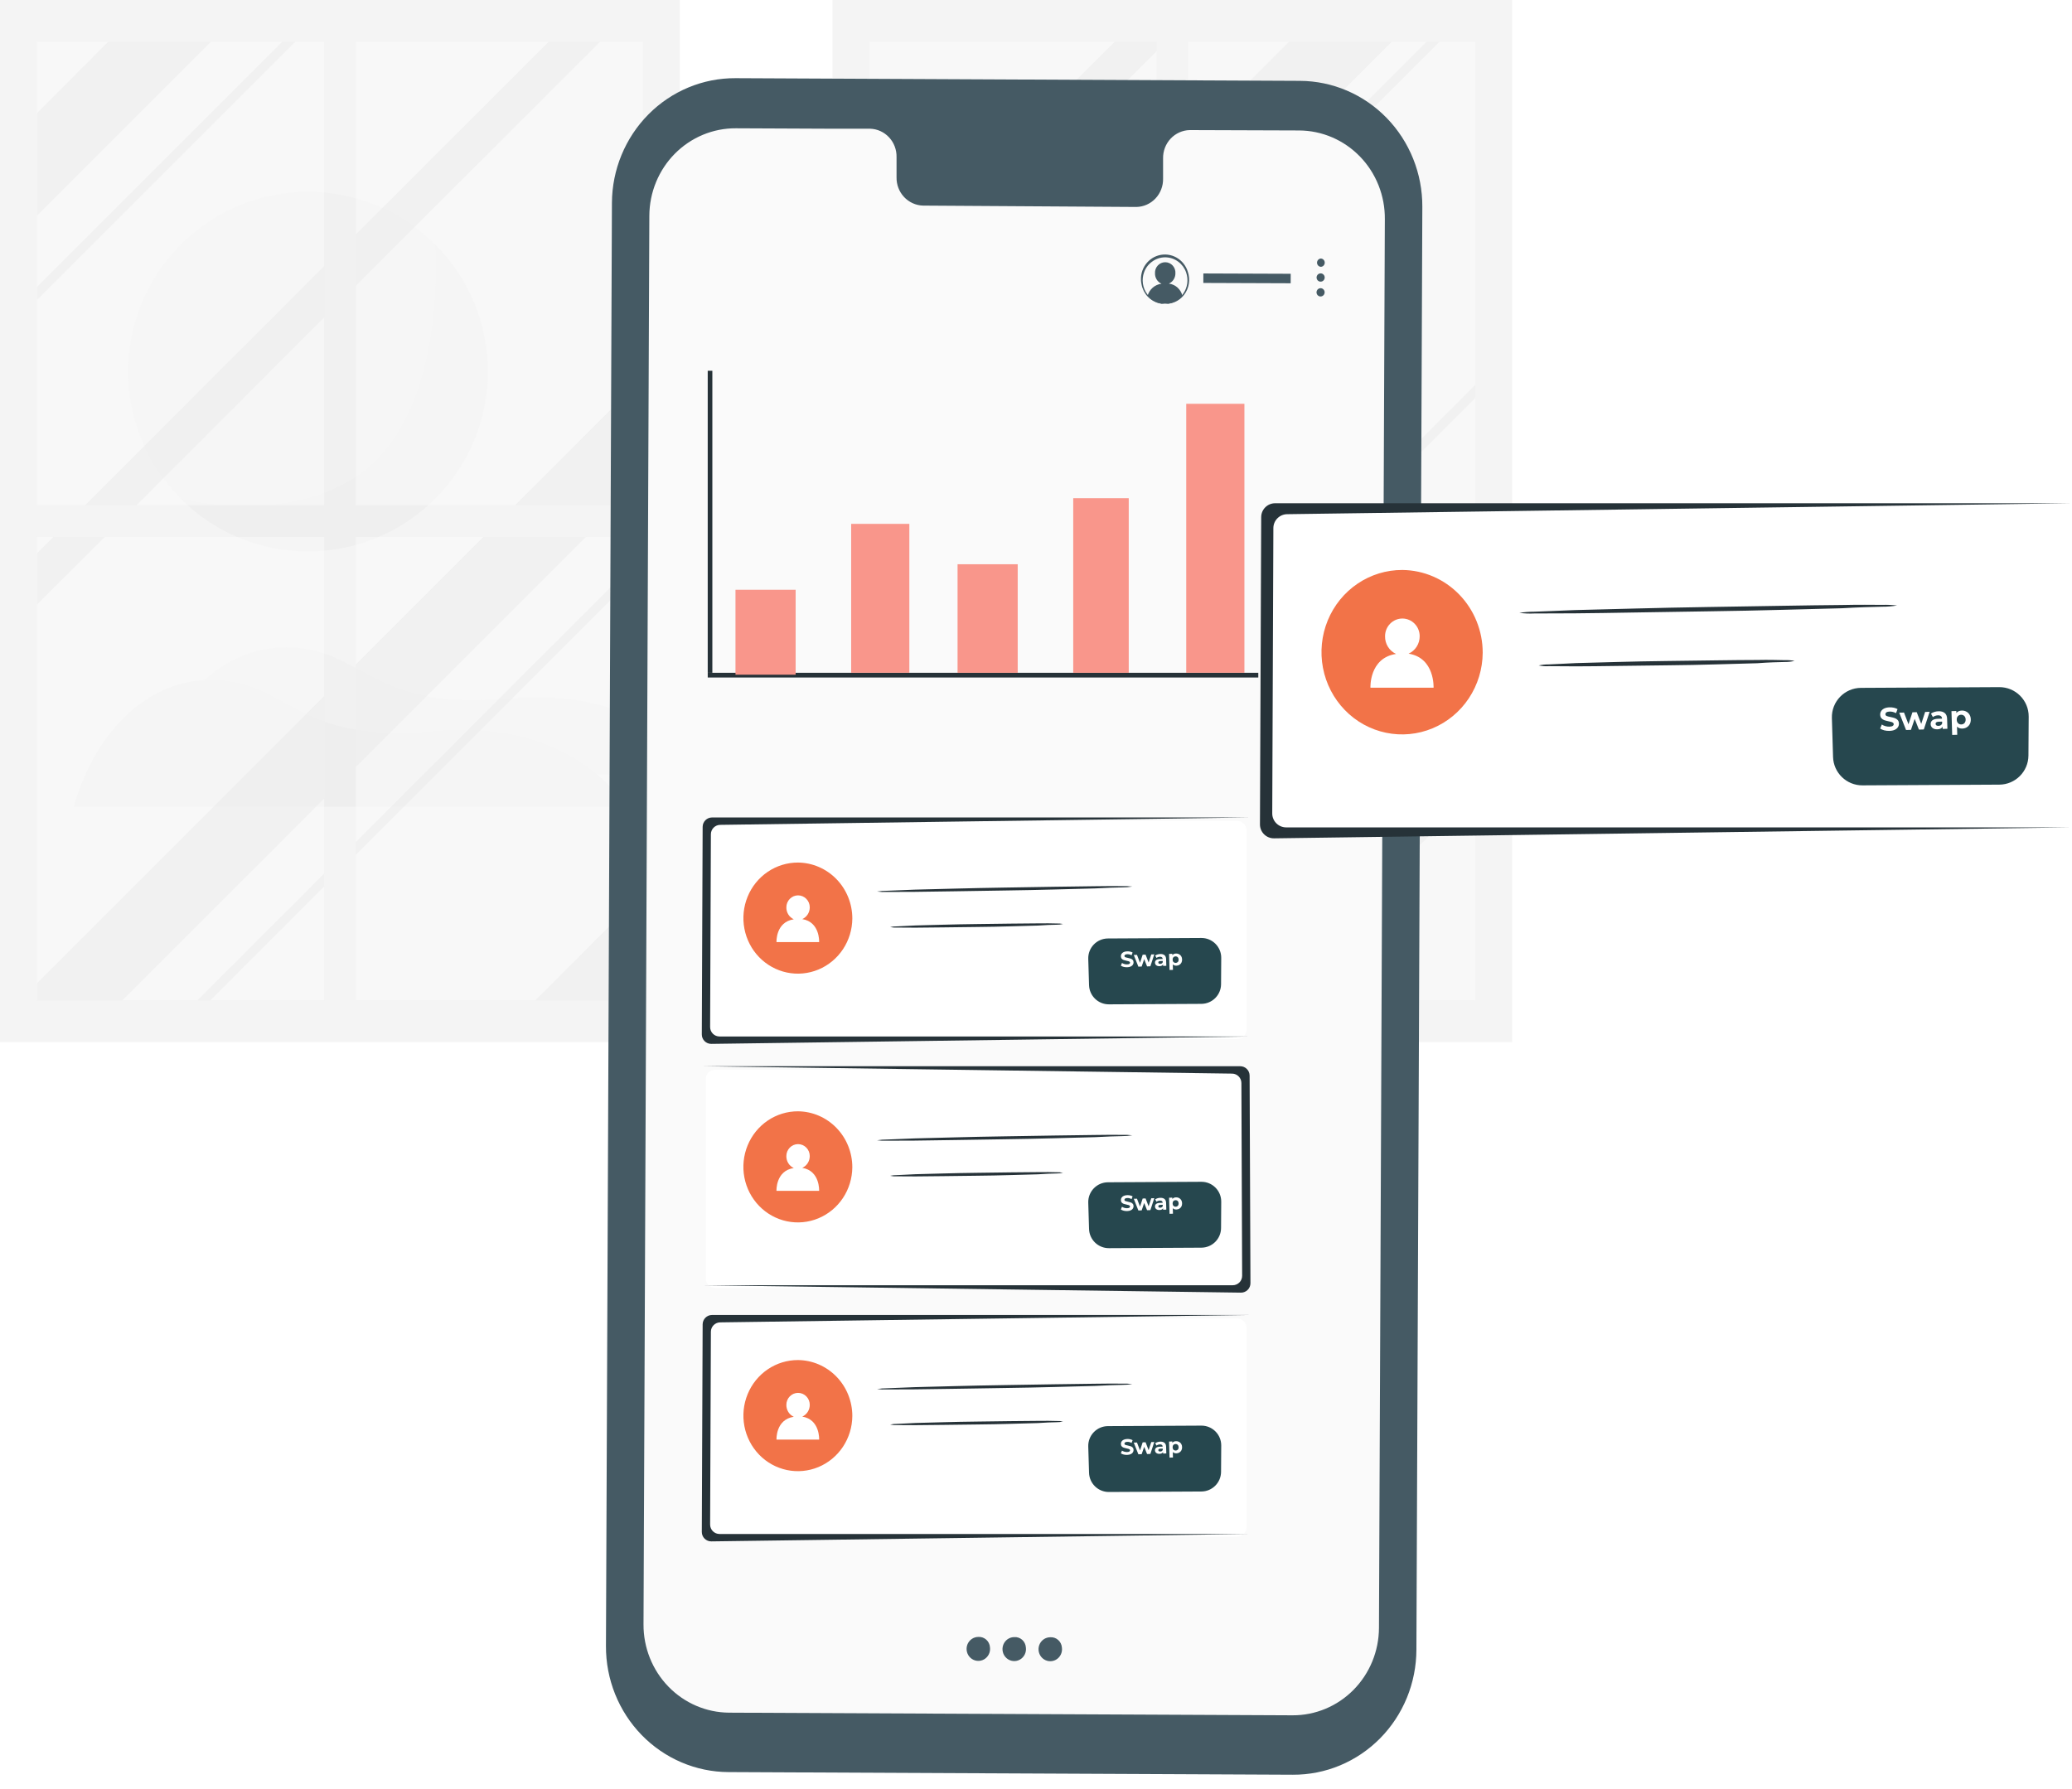 <svg width="198" height="171" viewBox="0 0 198 171" fill="none"
    xmlns="http://www.w3.org/2000/svg">
    <path d="M7.045 77.118H59.788C59.788 77.118 55.126 68.636 41.556 69.869C28.598 71.052 27.935 65.699 21.343 65.037C14.75 64.374 9.24 69.434 7.045 77.118Z" fill="#F0F0F0" fill-opacity="0.8"/>
    <path d="M14.201 74.001H66.944C66.944 74.001 62.283 65.519 48.712 66.752C35.754 67.935 35.092 62.582 28.499 61.919C21.906 61.257 16.396 66.317 14.201 74.001Z" fill="#F5F5F5" fill-opacity="0.5"/>
    <path d="M41.576 47.664C48.288 40.953 48.288 30.071 41.576 23.36C34.865 16.648 23.983 16.648 17.272 23.36C10.56 30.071 10.56 40.953 17.272 47.664C23.983 54.376 34.865 54.376 41.576 47.664Z" fill="#F5F5F5" fill-opacity="0.5"/>
    <path d="M41.576 47.664C48.288 40.953 48.288 30.071 41.576 23.36C41.576 23.36 42.667 37.249 35.956 43.96C29.244 50.672 17.272 47.664 17.272 47.664C23.983 54.376 34.865 54.376 41.576 47.664Z" fill="#F0F0F0" fill-opacity="0.5"/>
    <path d="M64.956 0H0V99.601H64.956V0Z" fill="#EBEBEB" fill-opacity="0.5"/>
    <path d="M30.972 3.989H3.541V48.292H30.972V3.989Z" fill="#FDFDFD" fill-opacity="0.5"/>
    <path d="M61.422 3.989H33.995V48.292H61.422V3.989Z" fill="#FDFDFD" fill-opacity="0.5"/>
    <path d="M30.972 51.309H3.541V95.612H30.972V51.309Z" fill="#FDFDFD" fill-opacity="0.5"/>
    <path d="M61.422 51.309H33.995V95.612H61.422V51.309Z" fill="#FDFDFD" fill-opacity="0.5"/>
    <path d="M20.151 3.989L3.541 20.599V10.797L10.354 3.989H20.151Z" fill="#EBEBEB" fill-opacity="0.5"/>
    <path d="M3.541 93.975L30.972 66.543V76.335L11.7 95.612H3.541V93.975Z" fill="#EBEBEB" fill-opacity="0.5"/>
    <path d="M56.003 51.309L33.989 73.323V63.526L46.206 51.309H56.003Z" fill="#EBEBEB" fill-opacity="0.5"/>
    <path d="M61.42 36.099V45.891L59.019 48.292H49.223L61.42 36.099Z" fill="#EBEBEB" fill-opacity="0.5"/>
    <path d="M61.422 85.347V95.144L60.954 95.612H51.162L61.422 85.347Z" fill="#EBEBEB" fill-opacity="0.5"/>
    <path d="M5.113 51.309H10.009L3.541 57.778V52.877L5.113 51.309Z" fill="#EBEBEB" fill-opacity="0.5"/>
    <path d="M8.13 48.292L30.972 25.445V30.341L13.026 48.292H8.13Z" fill="#EBEBEB" fill-opacity="0.5"/>
    <path d="M57.329 3.989L33.989 27.323V22.428L52.433 3.989H57.329Z" fill="#EBEBEB" fill-opacity="0.5"/>
    <path d="M28.202 3.989L3.541 28.65V27.422L26.974 3.989H28.202Z" fill="#EBEBEB" fill-opacity="0.5"/>
    <path d="M18.873 95.612L30.971 83.508V84.736L20.1 95.612H18.873Z" fill="#EBEBEB" fill-opacity="0.5"/>
    <path d="M61.421 53.069V54.287L33.989 81.719V80.491L61.421 53.069Z" fill="#EBEBEB" fill-opacity="0.5"/>
    <path d="M144.505 6.10352e-05H79.549V99.601H144.505V6.10352e-05Z" fill="#EBEBEB" fill-opacity="0.5"/>
    <path d="M110.522 3.989H83.09V48.292H110.522V3.989Z" fill="#FDFDFD" fill-opacity="0.5"/>
    <path d="M140.965 3.989H113.538V48.292H140.965V3.989Z" fill="#FDFDFD" fill-opacity="0.5"/>
    <path d="M110.522 51.309H83.09V95.612H110.522V51.309Z" fill="#FDFDFD" fill-opacity="0.5"/>
    <path d="M140.965 51.309H113.538V95.612H140.965V51.309Z" fill="#FDFDFD" fill-opacity="0.5"/>
    <path d="M83.09 51.309H85.673L83.09 53.892V51.309Z" fill="#EBEBEB" fill-opacity="0.5"/>
    <path d="M83.09 44.096L110.522 16.659V26.461L88.691 48.292H83.09V44.096Z" fill="#EBEBEB" fill-opacity="0.5"/>
    <path d="M132.993 3.989L113.538 23.443V13.642L123.191 3.989H132.993Z" fill="#EBEBEB" fill-opacity="0.5"/>
    <path d="M140.965 65.695V75.492L120.85 95.612H113.538V93.122L140.965 65.695Z" fill="#EBEBEB" fill-opacity="0.5"/>
    <path d="M110.522 3.989V4.896L83.09 32.328V27.427L106.523 3.989H110.522Z" fill="#EBEBEB" fill-opacity="0.5"/>
    <path d="M99.635 95.612L110.521 84.726V89.622L104.53 95.612H99.635Z" fill="#EBEBEB" fill-opacity="0.5"/>
    <path d="M140.965 54.277V59.178L113.538 86.605V81.709L140.965 54.277Z" fill="#EBEBEB" fill-opacity="0.5"/>
    <path d="M89.006 51.309H90.234L83.09 58.453V57.23L89.006 51.309Z" fill="#EBEBEB" fill-opacity="0.5"/>
    <path d="M92.022 48.292L110.521 29.794V31.021L93.25 48.292H92.022Z" fill="#EBEBEB" fill-opacity="0.5"/>
    <path d="M137.553 3.989L113.538 28.004V26.776L136.326 3.989H137.553Z" fill="#EBEBEB" fill-opacity="0.5"/>
    <path d="M83.09 94.69L110.522 67.258V68.481L83.391 95.612H83.09V94.69Z" fill="#EBEBEB" fill-opacity="0.5"/>
    <path d="M127.693 51.309L113.538 65.464V64.241L126.465 51.309H127.693Z" fill="#EBEBEB" fill-opacity="0.5"/>
    <path d="M140.966 36.809V38.037L130.711 48.292H129.483L140.966 36.809Z" fill="#EBEBEB" fill-opacity="0.5"/>
    <path d="M123.551 169.628L69.613 169.376C68.069 169.37 66.542 169.054 65.118 168.445C63.694 167.837 62.402 166.949 61.315 165.831C60.227 164.713 59.367 163.387 58.782 161.93C58.197 160.472 57.899 158.912 57.905 157.337L58.476 19.389C58.493 16.211 59.747 13.171 61.962 10.936C64.176 8.701 67.17 7.455 70.285 7.472L124.223 7.729C127.338 7.743 130.32 9.019 132.513 11.276C134.706 13.533 135.93 16.585 135.918 19.763L135.352 157.675C135.348 159.251 135.04 160.811 134.445 162.265C133.849 163.719 132.979 165.039 131.883 166.15C130.786 167.26 129.486 168.139 128.057 168.736C126.627 169.333 125.096 169.636 123.551 169.628Z" fill="#455A64"/>
    <path d="M124.152 12.47L113.695 12.434C113.354 12.44 113.016 12.515 112.703 12.655C112.39 12.794 112.107 12.995 111.87 13.247C111.633 13.498 111.447 13.795 111.322 14.12C111.198 14.444 111.137 14.791 111.144 15.14V17.075C111.151 17.424 111.091 17.77 110.966 18.095C110.842 18.42 110.656 18.717 110.419 18.968C110.182 19.219 109.899 19.421 109.586 19.56C109.272 19.7 108.935 19.775 108.593 19.781L88.203 19.651C87.516 19.632 86.865 19.336 86.391 18.829C85.918 18.322 85.659 17.645 85.674 16.944V15.009C85.688 14.309 85.43 13.631 84.956 13.124C84.483 12.617 83.831 12.322 83.145 12.303H79.471L70.319 12.262C69.238 12.256 68.166 12.468 67.165 12.885C66.165 13.302 65.254 13.916 64.486 14.692C63.718 15.469 63.108 16.392 62.69 17.409C62.273 18.426 62.055 19.517 62.051 20.62L61.494 155.266C61.485 157.492 62.342 159.63 63.877 161.211C65.413 162.792 67.501 163.686 69.682 163.697L123.51 163.949C124.591 163.955 125.662 163.743 126.663 163.325C127.663 162.908 128.573 162.294 129.34 161.518C130.108 160.741 130.717 159.818 131.135 158.802C131.553 157.785 131.77 156.694 131.774 155.591L132.335 20.945C132.346 19.84 132.142 18.743 131.736 17.718C131.33 16.693 130.73 15.76 129.969 14.973C129.209 14.185 128.303 13.559 127.305 13.129C126.307 12.7 125.235 12.476 124.152 12.47Z" fill="#FAFAFA"/>
    <path d="M111.699 27.107C111.885 27.023 112.044 26.887 112.154 26.713C112.265 26.539 112.324 26.335 112.322 26.128C112.331 25.991 112.313 25.855 112.268 25.726C112.223 25.598 112.152 25.48 112.061 25.38C111.97 25.28 111.859 25.201 111.736 25.146C111.614 25.092 111.481 25.064 111.347 25.064C111.213 25.064 111.081 25.092 110.958 25.146C110.835 25.201 110.725 25.28 110.634 25.38C110.542 25.48 110.472 25.598 110.427 25.726C110.382 25.855 110.363 25.991 110.372 26.128C110.367 26.337 110.424 26.543 110.534 26.72C110.644 26.897 110.803 27.036 110.991 27.12C110.684 27.156 110.393 27.285 110.157 27.49C109.921 27.695 109.75 27.966 109.665 28.27C110.014 28.677 110.494 28.943 111.018 29.019H111.615C112.147 28.948 112.637 28.684 112.994 28.275C112.919 27.97 112.755 27.695 112.524 27.486C112.293 27.277 112.005 27.145 111.699 27.107Z" fill="#455A64"/>
    <path d="M111.327 29.028C111.327 29.028 111.522 29.028 111.858 28.929C112.332 28.796 112.749 28.505 113.043 28.103C113.258 27.811 113.397 27.468 113.45 27.107C113.502 26.746 113.466 26.377 113.344 26.033C113.202 25.626 112.943 25.272 112.601 25.018C112.236 24.743 111.794 24.594 111.341 24.594C110.887 24.594 110.445 24.743 110.081 25.018C109.736 25.268 109.474 25.619 109.329 26.024C109.204 26.367 109.164 26.736 109.215 27.099C109.265 27.461 109.403 27.805 109.616 28.099C109.907 28.503 110.321 28.796 110.793 28.933C111.129 29.028 111.327 29.019 111.327 29.037C111.279 29.044 111.23 29.044 111.182 29.037C111.045 29.038 110.908 29.022 110.775 28.988C110.352 28.886 109.968 28.661 109.668 28.341C109.368 28.021 109.166 27.619 109.086 27.183C108.954 26.594 109.051 25.975 109.357 25.457C109.662 24.939 110.153 24.562 110.726 24.405C111.298 24.249 111.908 24.325 112.427 24.618C112.945 24.91 113.333 25.396 113.507 25.974C113.634 26.342 113.667 26.736 113.606 27.121C113.544 27.506 113.388 27.868 113.153 28.176C112.837 28.588 112.39 28.875 111.889 28.988C111.756 29.021 111.619 29.036 111.482 29.033C111.431 29.039 111.379 29.038 111.327 29.028Z" fill="#455A64"/>
    <path d="M123.34 26.168L114.993 26.137L114.99 27.044L123.336 27.075L123.34 26.168Z" fill="#455A64"/>
    <path d="M126.592 25.108C126.592 25.16 126.582 25.212 126.563 25.259C126.543 25.308 126.514 25.351 126.478 25.387C126.442 25.424 126.399 25.453 126.352 25.472C126.305 25.492 126.254 25.501 126.203 25.501C126.108 25.49 126.019 25.444 125.955 25.371C125.891 25.299 125.855 25.204 125.855 25.106C125.855 25.008 125.891 24.914 125.955 24.841C126.019 24.768 126.108 24.722 126.203 24.711C126.254 24.711 126.305 24.721 126.353 24.74C126.4 24.76 126.443 24.789 126.48 24.826C126.516 24.863 126.544 24.907 126.564 24.956C126.583 25.004 126.593 25.056 126.592 25.108Z" fill="#455A64"/>
    <path d="M126.589 26.525C126.589 26.603 126.566 26.68 126.523 26.746C126.48 26.811 126.419 26.862 126.347 26.892C126.276 26.922 126.198 26.929 126.122 26.914C126.046 26.898 125.977 26.86 125.923 26.804C125.869 26.748 125.832 26.677 125.817 26.599C125.803 26.522 125.811 26.442 125.841 26.37C125.872 26.297 125.922 26.235 125.987 26.192C126.051 26.149 126.127 26.127 126.204 26.128C126.306 26.129 126.404 26.171 126.476 26.246C126.548 26.32 126.589 26.42 126.589 26.525Z" fill="#455A64"/>
    <path d="M126.583 27.941C126.583 28.02 126.56 28.097 126.517 28.162C126.474 28.227 126.413 28.278 126.342 28.308C126.27 28.338 126.192 28.346 126.116 28.33C126.041 28.314 125.971 28.276 125.917 28.22C125.863 28.164 125.826 28.093 125.812 28.016C125.797 27.938 125.805 27.858 125.836 27.786C125.866 27.713 125.916 27.652 125.981 27.609C126.045 27.566 126.121 27.543 126.198 27.544C126.301 27.545 126.398 27.588 126.47 27.662C126.542 27.736 126.583 27.837 126.583 27.941Z" fill="#455A64"/>
    <path d="M94.6 157.436C94.634 157.668 94.597 157.904 94.495 158.113C94.392 158.323 94.23 158.495 94.029 158.608C93.828 158.72 93.597 158.767 93.369 158.742C93.141 158.717 92.926 158.621 92.753 158.468C92.58 158.315 92.457 158.111 92.401 157.884C92.344 157.657 92.357 157.418 92.438 157.199C92.519 156.98 92.663 156.792 92.853 156.659C93.041 156.527 93.266 156.456 93.495 156.457C93.768 156.44 94.037 156.533 94.244 156.716C94.451 156.899 94.579 157.158 94.6 157.436Z" fill="#455A64"/>
    <path d="M98.032 157.454C98.065 157.686 98.028 157.922 97.926 158.131C97.824 158.341 97.661 158.513 97.46 158.626C97.259 158.738 97.029 158.785 96.801 158.76C96.573 158.735 96.358 158.64 96.185 158.486C96.011 158.333 95.888 158.129 95.832 157.902C95.776 157.675 95.789 157.436 95.87 157.217C95.951 156.998 96.095 156.81 96.284 156.677C96.473 156.545 96.697 156.474 96.927 156.475C97.062 156.465 97.198 156.483 97.327 156.527C97.456 156.571 97.575 156.64 97.678 156.731C97.781 156.822 97.865 156.933 97.925 157.057C97.986 157.181 98.022 157.316 98.032 157.454Z" fill="#455A64"/>
    <path d="M101.475 157.468C101.509 157.699 101.472 157.935 101.37 158.144C101.268 158.354 101.105 158.526 100.905 158.639C100.704 158.751 100.474 158.798 100.246 158.774C100.018 158.749 99.803 158.654 99.63 158.501C99.456 158.348 99.333 158.145 99.276 157.918C99.219 157.692 99.232 157.453 99.312 157.234C99.392 157.015 99.536 156.826 99.724 156.693C99.913 156.56 100.136 156.489 100.365 156.489C100.639 156.47 100.91 156.562 101.117 156.746C101.325 156.929 101.454 157.188 101.475 157.468Z" fill="#455A64"/>
    <path d="M120.243 64.305H67.631V64.756H120.243V64.305Z" fill="#263238"/>
    <path d="M67.63 35.438H68.072V64.305H67.63V35.438Z" fill="#263238"/>
    <path d="M86.897 50.071H81.337V64.302H86.897V50.071Z" fill="#F9968B"/>
    <path d="M76.031 56.369H70.283V64.488H76.031V56.369Z" fill="#F9968B"/>
    <path d="M97.252 53.931H91.505V64.305H97.252V53.931Z" fill="#F9968B"/>
    <path d="M107.863 47.616H102.558V64.305H107.863V47.616Z" fill="#F9968B"/>
    <path d="M118.916 38.595H113.356V64.302H118.916V38.595Z" fill="#F9968B"/>
    <path d="M196.109 48.598L122.43 48.598C121.696 48.598 121.1 49.192 121.097 49.926L120.993 78.106C120.99 78.843 121.587 79.442 122.324 79.442L196.107 79.442C196.843 79.442 197.44 78.845 197.44 78.109L197.44 49.929C197.44 49.194 196.844 48.598 196.109 48.598Z" fill="white"/>
    <path d="M198 79.082L121.751 80.128C121.006 80.138 120.398 79.536 120.401 78.791L120.52 49.426C120.522 48.693 121.118 48.1 121.851 48.1H198V79.082ZM121.576 77.745C121.573 78.483 122.171 79.082 122.908 79.082H198V48.1L122.997 49.146C122.271 49.156 121.686 49.746 121.683 50.472L121.576 77.745Z" fill="#263238"/>
    <path d="M141.687 62.389C141.677 63.942 141.216 65.457 140.362 66.743C139.508 68.029 138.3 69.028 136.89 69.614C135.48 70.2 133.932 70.347 132.44 70.035C130.949 69.724 129.581 68.969 128.51 67.865C127.439 66.761 126.713 65.359 126.422 63.834C126.132 62.309 126.291 60.731 126.88 59.298C127.468 57.866 128.46 56.644 129.729 55.786C130.998 54.928 132.487 54.472 134.01 54.478C136.053 54.498 138.006 55.341 139.443 56.823C140.881 58.304 141.687 60.304 141.687 62.389Z" fill="#F27348"/>
    <path d="M134.605 62.477C134.922 62.335 135.191 62.101 135.38 61.804C135.568 61.507 135.667 61.16 135.665 60.807C135.665 60.359 135.49 59.93 135.18 59.613C134.87 59.297 134.449 59.119 134.01 59.119C133.572 59.119 133.151 59.297 132.841 59.613C132.53 59.93 132.356 60.359 132.356 60.807C132.348 61.164 132.443 61.516 132.63 61.817C132.817 62.119 133.088 62.358 133.407 62.503C130.822 62.89 130.96 65.73 130.96 65.73H136.992C136.992 65.73 137.129 62.881 134.605 62.477Z" fill="white"/>
    <g filter="url(#filter0_d)">
        <path d="M174.682 67.136C174.635 65.564 175.892 64.261 177.465 64.253L190.673 64.183C192.232 64.175 193.498 65.442 193.488 67.001L193.464 70.721C193.454 72.254 192.212 73.495 190.679 73.503L177.606 73.572C176.087 73.58 174.838 72.375 174.793 70.856L174.682 67.136Z" fill="#26474E"/>
    </g>
    <path d="M180.56 69.858C180.388 69.863 180.221 69.845 180.058 69.805C179.897 69.762 179.767 69.704 179.667 69.633L179.827 69.249C179.922 69.314 180.035 69.366 180.164 69.403C180.294 69.441 180.423 69.458 180.551 69.454C180.694 69.45 180.799 69.426 180.866 69.382C180.933 69.337 180.966 69.279 180.964 69.209C180.962 69.157 180.94 69.115 180.898 69.083C180.857 69.049 180.805 69.023 180.74 69.004C180.677 68.985 180.592 68.965 180.483 68.943C180.316 68.909 180.179 68.874 180.073 68.837C179.966 68.801 179.873 68.741 179.794 68.656C179.717 68.571 179.676 68.456 179.671 68.311C179.668 68.185 179.698 68.07 179.764 67.967C179.829 67.861 179.929 67.776 180.064 67.712C180.201 67.648 180.369 67.613 180.567 67.607C180.706 67.603 180.842 67.615 180.976 67.644C181.109 67.674 181.227 67.718 181.328 67.777L181.184 68.164C180.98 68.056 180.777 68.005 180.576 68.011C180.436 68.015 180.332 68.041 180.265 68.088C180.2 68.136 180.169 68.197 180.171 68.272C180.173 68.346 180.213 68.401 180.291 68.436C180.37 68.469 180.491 68.5 180.651 68.531C180.818 68.565 180.955 68.6 181.062 68.637C181.168 68.673 181.26 68.732 181.337 68.815C181.417 68.898 181.458 69.011 181.463 69.156C181.466 69.281 181.435 69.395 181.367 69.501C181.302 69.605 181.201 69.689 181.064 69.753C180.927 69.817 180.759 69.852 180.56 69.858ZM184.395 68.033L183.839 69.722L183.373 69.736L182.966 68.71L182.609 69.759L182.143 69.773L181.49 68.12L181.947 68.106L182.375 69.225L182.752 68.082L183.162 68.07L183.593 69.189L183.966 68.046L184.395 68.033ZM185.239 67.983C185.498 67.975 185.698 68.031 185.841 68.152C185.983 68.27 186.058 68.453 186.065 68.701L186.094 69.655L185.64 69.669L185.634 69.46C185.548 69.618 185.38 69.701 185.132 69.709C185.003 69.713 184.891 69.694 184.794 69.653C184.7 69.613 184.627 69.555 184.575 69.48C184.523 69.405 184.495 69.318 184.492 69.221C184.488 69.066 184.542 68.942 184.655 68.849C184.771 68.757 184.95 68.707 185.195 68.7L185.58 68.688C185.577 68.582 185.542 68.502 185.476 68.448C185.411 68.392 185.313 68.366 185.185 68.37C185.096 68.373 185.008 68.39 184.922 68.422C184.838 68.451 184.767 68.49 184.708 68.54L184.524 68.207C184.613 68.14 184.721 68.087 184.846 68.048C184.973 68.009 185.104 67.987 185.239 67.983ZM185.243 69.379C185.326 69.376 185.399 69.356 185.462 69.316C185.525 69.275 185.569 69.217 185.594 69.141L185.588 68.971L185.256 68.981C185.057 68.987 184.96 69.055 184.964 69.185C184.966 69.247 184.991 69.296 185.04 69.332C185.09 69.366 185.158 69.381 185.243 69.379ZM187.469 67.916C187.625 67.912 187.767 67.944 187.895 68.012C188.026 68.079 188.129 68.176 188.205 68.305C188.282 68.431 188.323 68.58 188.328 68.752C188.333 68.924 188.301 69.076 188.233 69.209C188.164 69.339 188.066 69.442 187.94 69.519C187.816 69.593 187.676 69.632 187.521 69.637C187.308 69.644 187.138 69.581 187.012 69.45L187.035 70.23L186.551 70.244L186.482 67.971L186.945 67.957L186.951 68.15C187.067 68.001 187.24 67.923 187.469 67.916ZM187.425 69.242C187.549 69.238 187.65 69.194 187.726 69.109C187.804 69.021 187.841 68.907 187.837 68.766C187.833 68.626 187.789 68.515 187.706 68.435C187.624 68.352 187.522 68.313 187.398 68.316C187.273 68.32 187.172 68.366 187.094 68.453C187.018 68.538 186.982 68.651 186.986 68.792C186.99 68.933 187.033 69.044 187.114 69.127C187.197 69.207 187.301 69.246 187.425 69.242Z" fill="white"/>
    <path d="M181.284 57.872C180.819 57.951 180.341 57.991 179.863 57.989C178.953 58.01 177.636 58.04 176.003 58.137C172.735 58.212 168.229 58.366 163.247 58.43C158.265 58.494 153.745 58.598 150.476 58.623L146.613 58.636C146.135 58.659 145.655 58.639 145.188 58.576C145.655 58.505 146.132 58.468 146.61 58.468C147.519 58.447 148.849 58.366 150.482 58.312C153.737 58.237 158.256 58.091 163.238 58.018C168.22 57.946 172.727 57.85 175.996 57.826C177.63 57.788 178.949 57.808 179.859 57.812C180.337 57.797 180.815 57.817 181.284 57.872Z" fill="#263238"/>
    <path d="M171.489 63.167C171.175 63.243 170.851 63.278 170.527 63.273C169.911 63.287 169.018 63.308 167.913 63.392C165.699 63.443 162.647 63.564 159.272 63.591C155.896 63.618 152.834 63.688 150.619 63.689L148.002 63.673C147.678 63.693 147.353 63.67 147.036 63.603C147.352 63.535 147.675 63.502 147.998 63.505C148.614 63.491 149.515 63.42 150.621 63.378C152.826 63.327 155.887 63.215 159.262 63.179C162.638 63.144 165.691 63.082 167.906 63.081C169.013 63.056 169.907 63.086 170.523 63.097C170.847 63.085 171.171 63.108 171.489 63.167Z" fill="#263238"/>
    <path d="M118.218 78.47L68.435 78.47C67.939 78.47 67.536 78.871 67.534 79.368L67.464 98.408C67.462 98.906 67.865 99.31 68.363 99.31L118.217 99.31C118.714 99.31 119.117 98.907 119.117 98.41L119.117 79.37C119.117 78.873 118.715 78.47 118.218 78.47Z" fill="white"/>
    <path d="M119.497 99.067L67.977 99.774C67.474 99.781 67.063 99.374 67.065 98.871L67.145 79.03C67.147 78.534 67.55 78.133 68.045 78.133H119.497V99.067ZM67.859 98.164C67.857 98.662 68.261 99.067 68.759 99.067H119.497V78.133L68.819 78.84C68.328 78.847 67.934 79.246 67.932 79.737L67.859 98.164Z" fill="#263238"/>
    <path d="M81.448 87.788C81.441 88.838 81.13 89.861 80.553 90.73C79.976 91.599 79.16 92.274 78.207 92.67C77.254 93.066 76.208 93.165 75.201 92.955C74.193 92.744 73.269 92.234 72.545 91.488C71.821 90.743 71.331 89.795 71.135 88.764C70.938 87.734 71.046 86.668 71.444 85.7C71.841 84.732 72.511 83.906 73.368 83.326C74.226 82.747 75.232 82.439 76.261 82.443C77.642 82.457 78.961 83.026 79.932 84.027C80.903 85.028 81.448 86.38 81.448 87.788Z" fill="#F27348"/>
    <path d="M76.665 87.848C76.879 87.751 77.061 87.593 77.188 87.393C77.315 87.192 77.382 86.958 77.381 86.719C77.381 86.417 77.263 86.127 77.053 85.913C76.844 85.699 76.559 85.579 76.263 85.579C75.966 85.579 75.682 85.699 75.473 85.913C75.263 86.127 75.145 86.417 75.145 86.719C75.14 86.96 75.204 87.198 75.33 87.402C75.457 87.606 75.639 87.767 75.855 87.866C74.109 88.127 74.202 90.045 74.202 90.045H78.277C78.277 90.045 78.37 88.121 76.665 87.848Z" fill="white"/>
    <g filter="url(#filter1_d)">
        <path d="M103.742 90.638C103.71 89.575 104.559 88.695 105.623 88.69L114.547 88.642C115.6 88.637 116.455 89.493 116.449 90.546L116.432 93.06C116.426 94.096 115.587 94.934 114.551 94.94L105.718 94.986C104.691 94.992 103.848 94.177 103.817 93.151L103.742 90.638Z" fill="#26474E"/>
    </g>
    <path d="M107.713 92.45C107.597 92.453 107.484 92.441 107.374 92.414C107.265 92.385 107.177 92.346 107.11 92.298L107.218 92.038C107.282 92.083 107.358 92.117 107.446 92.143C107.533 92.168 107.62 92.18 107.707 92.177C107.804 92.174 107.875 92.158 107.92 92.129C107.965 92.098 107.987 92.059 107.986 92.011C107.985 91.976 107.97 91.948 107.941 91.926C107.914 91.903 107.878 91.885 107.835 91.873C107.792 91.86 107.734 91.846 107.661 91.832C107.548 91.808 107.456 91.785 107.384 91.76C107.312 91.736 107.249 91.695 107.195 91.638C107.143 91.581 107.116 91.503 107.113 91.405C107.11 91.32 107.131 91.242 107.175 91.172C107.219 91.101 107.287 91.043 107.378 91C107.47 90.957 107.584 90.933 107.718 90.929C107.812 90.926 107.904 90.934 107.994 90.954C108.084 90.974 108.164 91.004 108.232 91.044L108.135 91.305C107.997 91.232 107.86 91.198 107.724 91.202C107.629 91.205 107.559 91.222 107.514 91.254C107.47 91.286 107.449 91.328 107.45 91.378C107.452 91.428 107.479 91.465 107.531 91.489C107.585 91.511 107.666 91.533 107.775 91.553C107.887 91.576 107.98 91.6 108.052 91.625C108.124 91.649 108.186 91.689 108.238 91.745C108.292 91.801 108.32 91.878 108.323 91.976C108.325 92.06 108.304 92.137 108.258 92.209C108.214 92.279 108.146 92.335 108.053 92.379C107.961 92.422 107.848 92.446 107.713 92.45ZM110.304 91.217L109.929 92.358L109.614 92.368L109.339 91.674L109.097 92.383L108.783 92.393L108.342 91.276L108.65 91.266L108.94 92.022L109.194 91.25L109.471 91.242L109.762 91.998L110.014 91.226L110.304 91.217ZM110.874 91.183C111.049 91.178 111.185 91.216 111.281 91.297C111.377 91.377 111.428 91.501 111.433 91.668L111.452 92.313L111.146 92.322L111.142 92.181C111.083 92.288 110.97 92.344 110.802 92.349C110.715 92.352 110.639 92.339 110.574 92.312C110.51 92.284 110.461 92.245 110.426 92.194C110.39 92.144 110.372 92.085 110.37 92.019C110.367 91.915 110.403 91.831 110.48 91.768C110.558 91.706 110.68 91.672 110.845 91.667L111.105 91.659C111.103 91.588 111.079 91.534 111.035 91.498C110.99 91.46 110.925 91.442 110.838 91.445C110.778 91.447 110.719 91.458 110.66 91.479C110.604 91.499 110.555 91.526 110.516 91.559L110.391 91.334C110.452 91.289 110.524 91.253 110.609 91.227C110.695 91.2 110.783 91.186 110.874 91.183ZM110.877 92.126C110.933 92.124 110.983 92.11 111.025 92.084C111.068 92.056 111.097 92.017 111.114 91.966L111.111 91.85L110.886 91.857C110.752 91.861 110.686 91.907 110.689 91.995C110.69 92.037 110.707 92.07 110.74 92.095C110.774 92.117 110.82 92.128 110.877 92.126ZM112.382 91.138C112.486 91.135 112.582 91.156 112.669 91.203C112.757 91.248 112.827 91.314 112.879 91.4C112.93 91.486 112.958 91.586 112.961 91.703C112.965 91.819 112.943 91.921 112.897 92.011C112.851 92.099 112.785 92.169 112.7 92.221C112.616 92.271 112.521 92.297 112.416 92.301C112.272 92.305 112.158 92.263 112.072 92.174L112.088 92.701L111.761 92.711L111.715 91.175L112.027 91.165L112.031 91.296C112.109 91.195 112.226 91.143 112.382 91.138ZM112.352 92.034C112.436 92.031 112.503 92.001 112.555 91.944C112.608 91.885 112.633 91.808 112.63 91.712C112.627 91.617 112.597 91.543 112.541 91.488C112.486 91.432 112.417 91.406 112.333 91.408C112.249 91.411 112.181 91.442 112.128 91.501C112.076 91.558 112.052 91.635 112.055 91.73C112.058 91.825 112.086 91.9 112.141 91.956C112.198 92.01 112.268 92.036 112.352 92.034Z" fill="white"/>
    <path d="M108.201 84.736C107.887 84.79 107.564 84.816 107.241 84.815C106.626 84.829 105.736 84.85 104.633 84.915C102.425 84.966 99.38 85.07 96.014 85.113C92.648 85.157 89.594 85.227 87.385 85.244L84.775 85.252C84.452 85.268 84.127 85.255 83.812 85.212C84.127 85.164 84.45 85.139 84.772 85.139C85.387 85.125 86.285 85.07 87.389 85.033C89.588 84.983 92.642 84.884 96.008 84.835C99.374 84.786 102.419 84.722 104.628 84.705C105.732 84.68 106.623 84.693 107.238 84.696C107.561 84.686 107.884 84.699 108.201 84.736Z" fill="#263238"/>
    <path d="M101.584 88.314C101.371 88.365 101.152 88.389 100.933 88.386C100.517 88.395 99.914 88.409 99.167 88.466C97.671 88.5 95.609 88.582 93.328 88.6C91.048 88.619 88.979 88.666 87.482 88.667L85.714 88.656C85.495 88.669 85.275 88.653 85.061 88.609C85.274 88.563 85.493 88.54 85.711 88.543C86.127 88.533 86.736 88.485 87.484 88.456C88.973 88.422 91.042 88.346 93.322 88.322C95.603 88.298 97.666 88.256 99.162 88.256C99.91 88.239 100.514 88.259 100.931 88.266C101.15 88.258 101.369 88.274 101.584 88.314Z" fill="#263238"/>
    <path d="M68.341 102.246L118.124 102.246C118.62 102.246 119.023 102.647 119.024 103.143L119.094 122.183C119.096 122.681 118.693 123.086 118.195 123.086L68.342 123.086C67.845 123.086 67.441 122.683 67.441 122.186L67.442 103.145C67.442 102.649 67.844 102.246 68.341 102.246Z" fill="white"/>
    <path d="M67.062 122.843L118.581 123.55C119.084 123.557 119.495 123.15 119.493 122.646L119.413 102.806C119.411 102.31 119.009 101.909 118.513 101.909H67.062V122.843ZM118.699 121.94C118.701 122.438 118.298 122.843 117.799 122.843H67.062V101.909L117.74 102.616C118.23 102.623 118.625 103.022 118.627 103.512L118.699 121.94Z" fill="#263238"/>
    <path d="M81.447 111.564C81.44 112.613 81.129 113.637 80.552 114.506C79.975 115.375 79.159 116.05 78.206 116.446C77.254 116.842 76.207 116.941 75.2 116.731C74.192 116.52 73.268 116.01 72.544 115.264C71.82 114.518 71.329 113.571 71.133 112.54C70.937 111.51 71.045 110.444 71.443 109.476C71.84 108.508 72.51 107.682 73.367 107.102C74.225 106.523 75.231 106.215 76.26 106.219C77.641 106.233 78.96 106.802 79.931 107.803C80.903 108.804 81.447 110.156 81.447 111.564Z" fill="#F27348"/>
    <path d="M76.664 111.624C76.878 111.527 77.06 111.369 77.187 111.169C77.314 110.968 77.381 110.734 77.38 110.495C77.38 110.193 77.262 109.903 77.052 109.689C76.843 109.475 76.558 109.355 76.262 109.355C75.966 109.355 75.681 109.475 75.472 109.689C75.262 109.903 75.144 110.193 75.144 110.495C75.139 110.736 75.203 110.974 75.329 111.178C75.456 111.382 75.638 111.543 75.854 111.641C74.108 111.903 74.201 113.821 74.201 113.821H78.276C78.276 113.821 78.369 111.897 76.664 111.624Z" fill="white"/>
    <g filter="url(#filter2_d)">
        <path d="M103.742 113.943C103.71 112.88 104.559 112 105.623 111.994L114.547 111.947C115.6 111.941 116.455 112.797 116.449 113.851L116.432 116.365C116.426 117.401 115.587 118.239 114.551 118.244L105.718 118.291C104.691 118.296 103.848 117.482 103.817 116.456L103.742 113.943Z" fill="#26474E"/>
    </g>
    <path d="M107.713 115.754C107.597 115.758 107.484 115.746 107.374 115.718C107.265 115.689 107.177 115.651 107.11 115.602L107.218 115.343C107.282 115.387 107.358 115.422 107.446 115.447C107.533 115.473 107.62 115.484 107.707 115.482C107.804 115.479 107.875 115.463 107.92 115.433C107.965 115.402 107.987 115.363 107.986 115.316C107.985 115.281 107.97 115.252 107.941 115.231C107.914 115.208 107.878 115.19 107.835 115.177C107.792 115.165 107.734 115.151 107.661 115.136C107.548 115.113 107.456 115.089 107.384 115.065C107.312 115.04 107.249 115 107.195 114.942C107.143 114.885 107.116 114.807 107.113 114.71C107.11 114.624 107.131 114.547 107.175 114.477C107.219 114.405 107.287 114.348 107.378 114.305C107.47 114.261 107.584 114.237 107.718 114.233C107.812 114.231 107.904 114.239 107.994 114.259C108.084 114.278 108.164 114.308 108.232 114.348L108.135 114.61C107.997 114.537 107.86 114.502 107.724 114.506C107.629 114.509 107.559 114.527 107.514 114.559C107.47 114.591 107.449 114.632 107.45 114.683C107.452 114.733 107.479 114.77 107.531 114.794C107.585 114.816 107.666 114.837 107.775 114.858C107.887 114.881 107.98 114.905 108.052 114.929C108.124 114.954 108.186 114.994 108.238 115.05C108.292 115.106 108.32 115.182 108.323 115.28C108.325 115.364 108.304 115.442 108.258 115.513C108.214 115.583 108.146 115.64 108.053 115.683C107.961 115.727 107.848 115.75 107.713 115.754ZM110.304 114.522L109.929 115.663L109.614 115.672L109.339 114.979L109.097 115.688L108.783 115.697L108.342 114.58L108.65 114.571L108.94 115.327L109.194 114.555L109.471 114.546L109.762 115.302L110.014 114.53L110.304 114.522ZM110.874 114.488C111.049 114.482 111.185 114.52 111.281 114.601C111.377 114.681 111.428 114.805 111.433 114.973L111.452 115.617L111.146 115.626L111.142 115.486C111.083 115.593 110.97 115.649 110.802 115.654C110.715 115.656 110.639 115.644 110.574 115.616C110.51 115.589 110.461 115.55 110.426 115.499C110.39 115.448 110.372 115.39 110.37 115.324C110.367 115.219 110.403 115.135 110.48 115.073C110.558 115.01 110.68 114.977 110.845 114.972L111.105 114.964C111.103 114.893 111.079 114.839 111.035 114.802C110.99 114.764 110.925 114.747 110.838 114.749C110.778 114.751 110.719 114.763 110.66 114.784C110.604 114.804 110.555 114.83 110.516 114.864L110.391 114.639C110.452 114.593 110.524 114.558 110.609 114.531C110.695 114.505 110.783 114.49 110.874 114.488ZM110.877 115.431C110.933 115.429 110.983 115.415 111.025 115.388C111.068 115.361 111.097 115.321 111.114 115.27L111.111 115.155L110.886 115.162C110.752 115.166 110.686 115.212 110.689 115.3C110.69 115.342 110.707 115.375 110.74 115.399C110.774 115.422 110.82 115.432 110.877 115.431ZM112.382 114.443C112.486 114.439 112.582 114.461 112.669 114.507C112.757 114.552 112.827 114.618 112.879 114.705C112.93 114.79 112.958 114.891 112.961 115.007C112.965 115.123 112.943 115.226 112.897 115.316C112.851 115.404 112.785 115.474 112.7 115.525C112.616 115.575 112.521 115.602 112.416 115.605C112.272 115.61 112.158 115.567 112.072 115.479L112.088 116.006L111.761 116.016L111.715 114.479L112.027 114.47L112.031 114.6C112.109 114.5 112.226 114.447 112.382 114.443ZM112.352 115.338C112.436 115.336 112.503 115.306 112.555 115.248C112.608 115.189 112.633 115.112 112.63 115.017C112.627 114.922 112.597 114.847 112.541 114.793C112.486 114.737 112.417 114.71 112.333 114.713C112.249 114.715 112.181 114.746 112.128 114.805C112.076 114.863 112.052 114.939 112.055 115.034C112.058 115.129 112.086 115.205 112.141 115.261C112.198 115.315 112.268 115.341 112.352 115.338Z" fill="white"/>
    <path d="M108.201 108.512C107.887 108.566 107.564 108.592 107.241 108.591C106.626 108.605 105.736 108.626 104.633 108.691C102.425 108.742 99.38 108.846 96.014 108.889C92.648 108.932 89.594 109.003 87.385 109.019L84.775 109.028C84.452 109.044 84.127 109.03 83.812 108.988C84.127 108.94 84.45 108.915 84.772 108.915C85.387 108.901 86.285 108.846 87.389 108.809C89.588 108.759 92.642 108.66 96.008 108.611C99.374 108.562 102.419 108.498 104.628 108.481C105.732 108.455 106.623 108.469 107.238 108.472C107.561 108.461 107.884 108.475 108.201 108.512Z" fill="#263238"/>
    <path d="M101.584 112.09C101.371 112.141 101.152 112.165 100.933 112.161C100.517 112.171 99.914 112.185 99.167 112.242C97.671 112.276 95.609 112.358 93.328 112.376C91.048 112.394 88.979 112.442 87.482 112.442L85.714 112.432C85.495 112.445 85.275 112.429 85.061 112.384C85.274 112.339 85.493 112.316 85.711 112.318C86.127 112.309 86.736 112.261 87.484 112.232C88.973 112.198 91.042 112.122 93.322 112.098C95.603 112.074 97.666 112.032 99.162 112.032C99.91 112.015 100.514 112.035 100.931 112.042C101.15 112.034 101.369 112.05 101.584 112.09Z" fill="#263238"/>
    <path d="M118.218 126.022L68.435 126.022C67.939 126.022 67.536 126.423 67.534 126.919L67.464 145.959C67.462 146.457 67.865 146.862 68.363 146.862L118.217 146.862C118.714 146.862 119.117 146.459 119.117 145.961L119.117 126.921C119.117 126.424 118.715 126.022 118.218 126.022Z" fill="white"/>
    <path d="M119.497 146.619L67.977 147.326C67.474 147.333 67.063 146.926 67.065 146.422L67.145 126.581C67.147 126.086 67.55 125.685 68.045 125.685H119.497V146.619ZM67.859 145.716C67.857 146.214 68.261 146.619 68.759 146.619H119.497V125.685L68.819 126.392C68.328 126.399 67.934 126.798 67.932 127.288L67.859 145.716Z" fill="#263238"/>
    <path d="M81.448 135.34C81.441 136.389 81.13 137.413 80.553 138.282C79.976 139.151 79.16 139.826 78.207 140.222C77.254 140.618 76.208 140.717 75.201 140.506C74.193 140.296 73.269 139.786 72.545 139.04C71.821 138.294 71.331 137.346 71.135 136.316C70.938 135.286 71.046 134.22 71.444 133.252C71.841 132.284 72.511 131.458 73.368 130.878C74.226 130.298 75.232 129.991 76.261 129.994C77.642 130.009 78.961 130.578 79.932 131.579C80.903 132.58 81.448 133.931 81.448 135.34Z" fill="#F27348"/>
    <path d="M76.665 135.399C76.879 135.303 77.061 135.145 77.188 134.945C77.315 134.744 77.382 134.51 77.381 134.271C77.381 133.969 77.263 133.678 77.053 133.465C76.844 133.251 76.559 133.131 76.263 133.131C75.966 133.131 75.682 133.251 75.473 133.465C75.263 133.678 75.145 133.969 75.145 134.271C75.14 134.512 75.204 134.75 75.33 134.954C75.457 135.158 75.639 135.319 75.855 135.417C74.109 135.679 74.202 137.597 74.202 137.597H78.277C78.277 137.597 78.37 135.673 76.665 135.399Z" fill="white"/>
    <g filter="url(#filter3_d)">
        <path d="M103.742 137.247C103.71 136.185 104.559 135.304 105.623 135.299L114.547 135.252C115.6 135.246 116.455 136.102 116.449 137.155L116.432 139.669C116.426 140.705 115.587 141.543 114.551 141.549L105.718 141.596C104.691 141.601 103.848 140.787 103.817 139.76L103.742 137.247Z" fill="#26474E"/>
    </g>
    <path d="M107.713 139.059C107.597 139.063 107.484 139.051 107.374 139.023C107.265 138.994 107.177 138.955 107.11 138.907L107.218 138.648C107.282 138.692 107.358 138.727 107.446 138.752C107.533 138.777 107.62 138.789 107.707 138.786C107.804 138.783 107.875 138.767 107.92 138.738C107.965 138.707 107.987 138.668 107.986 138.62C107.985 138.585 107.97 138.557 107.941 138.536C107.914 138.513 107.878 138.495 107.835 138.482C107.792 138.469 107.734 138.456 107.661 138.441C107.548 138.418 107.456 138.394 107.384 138.369C107.312 138.345 107.249 138.304 107.195 138.247C107.143 138.19 107.116 138.112 107.113 138.014C107.11 137.929 107.131 137.851 107.175 137.781C107.219 137.71 107.287 137.653 107.378 137.609C107.47 137.566 107.584 137.542 107.718 137.538C107.812 137.535 107.904 137.544 107.994 137.563C108.084 137.583 108.164 137.613 108.232 137.653L108.135 137.914C107.997 137.841 107.86 137.807 107.724 137.811C107.629 137.814 107.559 137.831 107.514 137.864C107.47 137.896 107.449 137.937 107.45 137.987C107.452 138.038 107.479 138.075 107.531 138.098C107.585 138.12 107.666 138.142 107.775 138.162C107.887 138.186 107.98 138.209 108.052 138.234C108.124 138.258 108.186 138.299 108.238 138.354C108.292 138.41 108.32 138.487 108.323 138.585C108.325 138.669 108.304 138.747 108.258 138.818C108.214 138.888 108.146 138.945 108.053 138.988C107.961 139.031 107.848 139.055 107.713 139.059ZM110.304 137.826L109.929 138.968L109.614 138.977L109.339 138.284L109.097 138.992L108.783 139.002L108.342 137.885L108.65 137.876L108.94 138.632L109.194 137.859L109.471 137.851L109.762 138.607L110.014 137.835L110.304 137.826ZM110.874 137.792C111.049 137.787 111.185 137.825 111.281 137.906C111.377 137.986 111.428 138.11 111.433 138.278L111.452 138.922L111.146 138.931L111.142 138.79C111.083 138.897 110.97 138.953 110.802 138.958C110.715 138.961 110.639 138.948 110.574 138.921C110.51 138.893 110.461 138.854 110.426 138.804C110.39 138.753 110.372 138.694 110.37 138.629C110.367 138.524 110.403 138.44 110.48 138.378C110.558 138.315 110.68 138.281 110.845 138.276L111.105 138.269C111.103 138.197 111.079 138.143 111.035 138.107C110.99 138.069 110.925 138.051 110.838 138.054C110.778 138.056 110.719 138.067 110.66 138.089C110.604 138.108 110.555 138.135 110.516 138.169L110.391 137.943C110.452 137.898 110.524 137.862 110.609 137.836C110.695 137.81 110.783 137.795 110.874 137.792ZM110.877 138.735C110.933 138.734 110.983 138.72 111.025 138.693C111.068 138.665 111.097 138.626 111.114 138.575L111.111 138.46L110.886 138.466C110.752 138.47 110.686 138.516 110.689 138.604C110.69 138.646 110.707 138.68 110.74 138.704C110.774 138.727 110.82 138.737 110.877 138.735ZM112.382 137.747C112.486 137.744 112.582 137.766 112.669 137.812C112.757 137.857 112.827 137.923 112.879 138.01C112.93 138.095 112.958 138.196 112.961 138.312C112.965 138.428 112.943 138.531 112.897 138.62C112.851 138.708 112.785 138.778 112.7 138.83C112.616 138.88 112.521 138.907 112.416 138.91C112.272 138.914 112.158 138.872 112.072 138.784L112.088 139.31L111.761 139.32L111.715 137.784L112.027 137.775L112.031 137.905C112.109 137.804 112.226 137.752 112.382 137.747ZM112.352 138.643C112.436 138.64 112.503 138.61 112.555 138.553C112.608 138.494 112.633 138.417 112.63 138.322C112.627 138.226 112.597 138.152 112.541 138.097C112.486 138.042 112.417 138.015 112.333 138.017C112.249 138.02 112.181 138.051 112.128 138.11C112.076 138.167 112.052 138.244 112.055 138.339C112.058 138.434 112.086 138.509 112.141 138.565C112.198 138.62 112.268 138.645 112.352 138.643Z" fill="white"/>
    <path d="M108.201 132.288C107.887 132.342 107.564 132.368 107.241 132.367C106.626 132.381 105.736 132.402 104.633 132.467C102.425 132.518 99.38 132.622 96.014 132.665C92.648 132.708 89.594 132.779 87.385 132.795L84.775 132.804C84.452 132.82 84.127 132.806 83.812 132.764C84.127 132.716 84.45 132.691 84.772 132.691C85.387 132.676 86.285 132.622 87.389 132.585C89.588 132.534 92.642 132.436 96.008 132.387C99.374 132.338 102.419 132.273 104.628 132.257C105.732 132.231 106.623 132.245 107.238 132.248C107.561 132.237 107.884 132.251 108.201 132.288Z" fill="#263238"/>
    <path d="M101.584 135.866C101.371 135.917 101.152 135.941 100.933 135.937C100.517 135.947 99.914 135.961 99.167 136.018C97.671 136.052 95.609 136.134 93.328 136.152C91.048 136.17 88.979 136.218 87.482 136.218L85.714 136.208C85.495 136.221 85.275 136.205 85.061 136.16C85.274 136.114 85.493 136.092 85.711 136.094C86.127 136.085 86.736 136.037 87.484 136.008C88.973 135.974 91.042 135.898 93.322 135.874C95.603 135.85 97.666 135.808 99.162 135.808C99.91 135.79 100.514 135.811 100.931 135.818C101.15 135.81 101.369 135.826 101.584 135.866Z" fill="#263238"/>
    <defs>
        <filter id="filter0_d" x="171.321" y="61.943" width="26.274" height="16.855" filterUnits="userSpaceOnUse" color-interpolation-filters="sRGB">
            <feFlood flood-opacity="0" result="BackgroundImageFix"/>
            <feColorMatrix in="SourceAlpha" type="matrix" values="0 0 0 0 0 0 0 0 0 0 0 0 0 0 0 0 0 0 127 0"/>
            <feOffset dx="0.373" dy="1.493"/>
            <feGaussianBlur stdDeviation="1.867"/>
            <feColorMatrix type="matrix" values="0 0 0 0 0 0 0 0 0 0 0 0 0 0 0 0 0 0 0.05 0"/>
            <feBlend mode="normal" in2="BackgroundImageFix" result="effect1_dropShadow"/>
            <feBlend mode="normal" in="SourceGraphic" in2="effect1_dropShadow" result="shape"/>
        </filter>
        <filter id="filter1_d" x="101.471" y="87.129" width="17.753" height="11.389" filterUnits="userSpaceOnUse" color-interpolation-filters="sRGB">
            <feFlood flood-opacity="0" result="BackgroundImageFix"/>
            <feColorMatrix in="SourceAlpha" type="matrix" values="0 0 0 0 0 0 0 0 0 0 0 0 0 0 0 0 0 0 127 0"/>
            <feOffset dx="0.252" dy="1.009"/>
            <feGaussianBlur stdDeviation="1.261"/>
            <feColorMatrix type="matrix" values="0 0 0 0 0 0 0 0 0 0 0 0 0 0 0 0 0 0 0.05 0"/>
            <feBlend mode="normal" in2="BackgroundImageFix" result="effect1_dropShadow"/>
            <feBlend mode="normal" in="SourceGraphic" in2="effect1_dropShadow" result="shape"/>
        </filter>
        <filter id="filter2_d" x="101.471" y="110.433" width="17.753" height="11.389" filterUnits="userSpaceOnUse" color-interpolation-filters="sRGB">
            <feFlood flood-opacity="0" result="BackgroundImageFix"/>
            <feColorMatrix in="SourceAlpha" type="matrix" values="0 0 0 0 0 0 0 0 0 0 0 0 0 0 0 0 0 0 127 0"/>
            <feOffset dx="0.252" dy="1.009"/>
            <feGaussianBlur stdDeviation="1.261"/>
            <feColorMatrix type="matrix" values="0 0 0 0 0 0 0 0 0 0 0 0 0 0 0 0 0 0 0.05 0"/>
            <feBlend mode="normal" in2="BackgroundImageFix" result="effect1_dropShadow"/>
            <feBlend mode="normal" in="SourceGraphic" in2="effect1_dropShadow" result="shape"/>
        </filter>
        <filter id="filter3_d" x="101.471" y="133.738" width="17.753" height="11.389" filterUnits="userSpaceOnUse" color-interpolation-filters="sRGB">
            <feFlood flood-opacity="0" result="BackgroundImageFix"/>
            <feColorMatrix in="SourceAlpha" type="matrix" values="0 0 0 0 0 0 0 0 0 0 0 0 0 0 0 0 0 0 127 0"/>
            <feOffset dx="0.252" dy="1.009"/>
            <feGaussianBlur stdDeviation="1.261"/>
            <feColorMatrix type="matrix" values="0 0 0 0 0 0 0 0 0 0 0 0 0 0 0 0 0 0 0.05 0"/>
            <feBlend mode="normal" in2="BackgroundImageFix" result="effect1_dropShadow"/>
            <feBlend mode="normal" in="SourceGraphic" in2="effect1_dropShadow" result="shape"/>
        </filter>
    </defs>
</svg>
